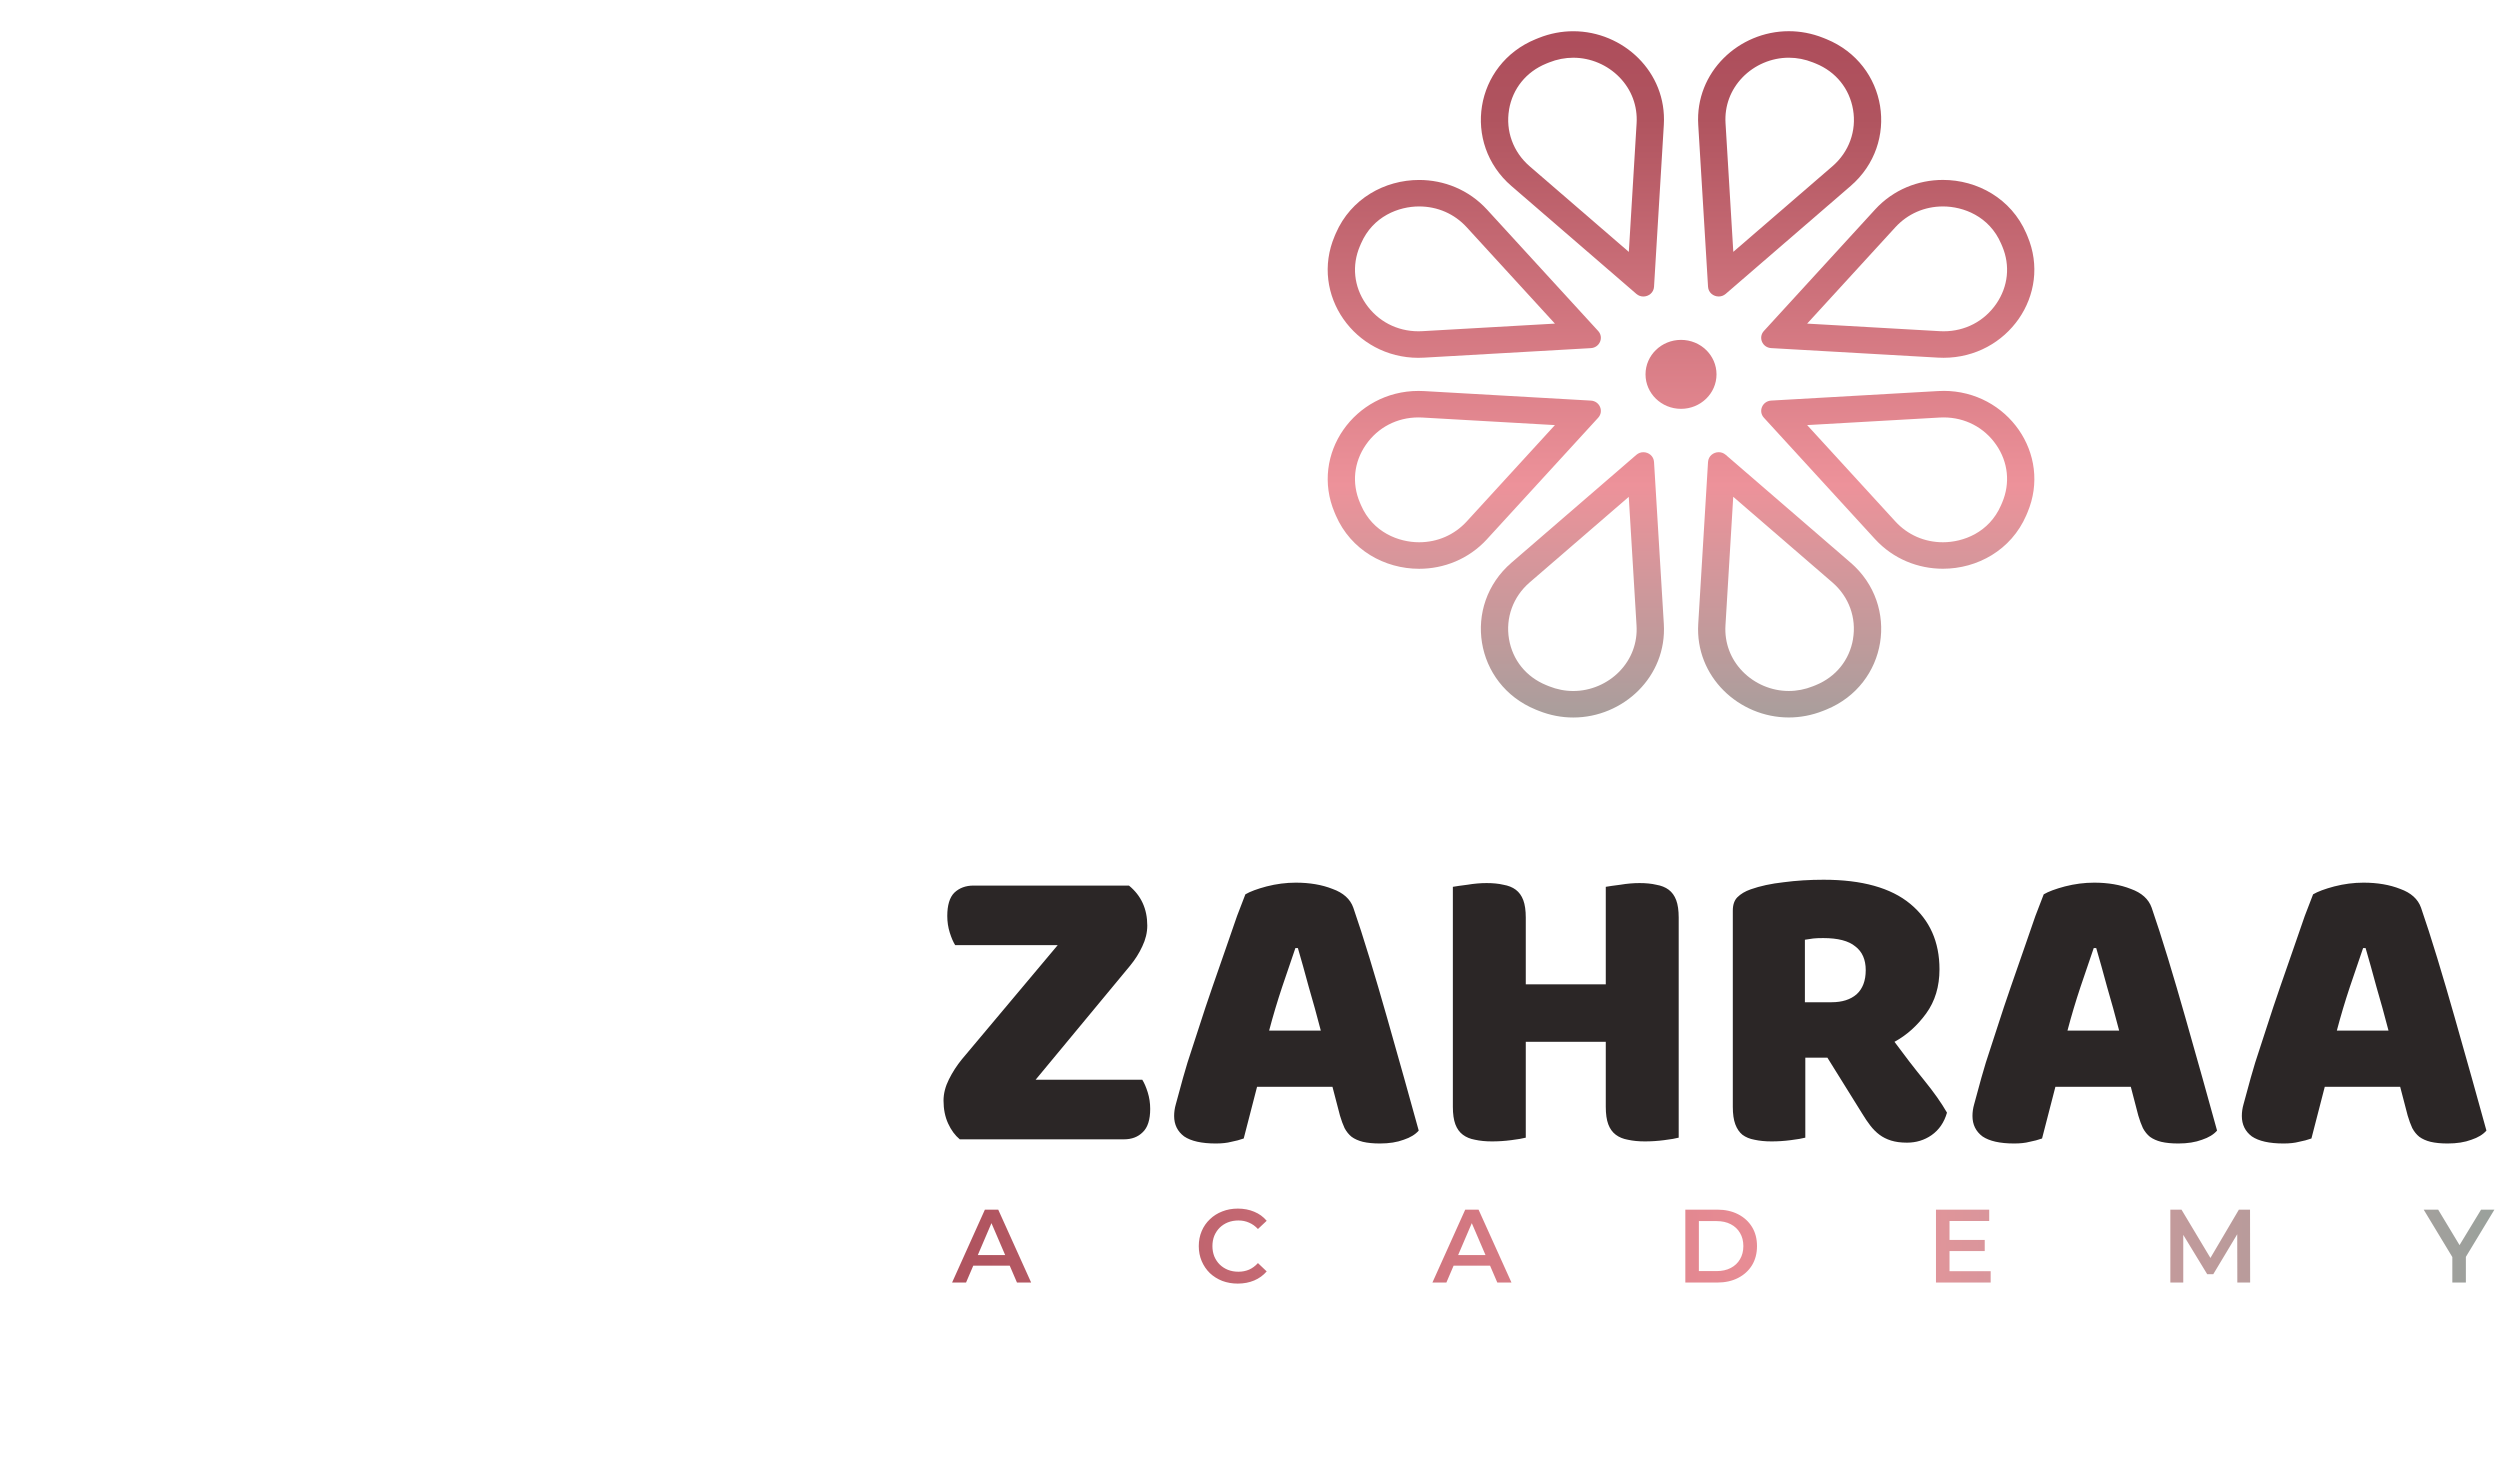 <svg width="384" height="225" viewBox="0 0 384 225" fill="none" xmlns="http://www.w3.org/2000/svg">
<path d="M232.157 28.573L251.344 45.141C251.666 45.419 252.047 45.545 252.42 45.545C253.231 45.545 254.003 44.955 254.059 44.052L255.564 19.165C256.053 11.057 249.308 4.798 241.655 4.798C239.904 4.798 238.113 5.124 236.345 5.83C236.188 5.894 236.031 5.955 235.873 6.02C226.48 9.867 224.538 21.995 232.157 28.576V28.573ZM231.787 16.845C232.338 13.612 234.42 11.03 237.505 9.768C237.648 9.707 237.795 9.65 237.941 9.592C239.146 9.11 240.397 8.866 241.658 8.866C244.313 8.866 246.905 9.965 248.766 11.885C250.611 13.785 251.54 16.285 251.383 18.924L250.188 38.692L234.948 25.533C232.419 23.348 231.238 20.102 231.793 16.848L231.787 16.845Z" fill="url(#paint0_linear_153_228)"/>
<path d="M287.994 32.202L270.934 50.837C270.029 51.828 270.696 53.395 272.058 53.469L297.684 54.932C297.97 54.949 298.257 54.955 298.54 54.955C308.345 54.955 315.212 45.236 311.415 36.267C311.352 36.114 311.286 35.961 311.22 35.809C308.911 30.496 303.713 27.636 298.435 27.636C294.648 27.636 290.823 29.105 287.994 32.199V32.202ZM298.435 31.71C301.554 31.71 305.536 33.203 307.356 37.393C307.419 37.535 307.479 37.674 307.538 37.817C308.795 40.782 308.46 44.008 306.623 46.671C304.775 49.351 301.83 50.885 298.54 50.885C298.337 50.885 298.135 50.878 297.932 50.867L277.578 49.707L291.127 34.906C293.014 32.847 295.609 31.71 298.435 31.71Z" fill="url(#paint1_linear_153_228)"/>
<path d="M262.355 44.049C262.411 44.955 263.182 45.541 263.993 45.541C264.367 45.541 264.747 45.416 265.069 45.138L284.256 28.569C291.875 21.991 289.933 9.863 280.54 6.013C280.383 5.948 280.225 5.884 280.068 5.823C278.301 5.117 276.505 4.792 274.759 4.792C267.109 4.792 260.36 11.051 260.849 19.159L262.355 44.045V44.049ZM267.65 11.882C269.512 9.965 272.104 8.863 274.759 8.863C276.016 8.863 277.267 9.107 278.475 9.589C278.622 9.646 278.765 9.704 278.912 9.765C281.996 11.027 284.078 13.609 284.63 16.842C285.186 20.095 284.005 23.341 281.476 25.526L266.235 38.685L265.041 18.918C264.88 16.278 265.809 13.782 267.657 11.879L267.65 11.882Z" fill="url(#paint2_linear_153_228)"/>
<path d="M217.873 54.959C218.156 54.959 218.439 54.952 218.729 54.935L244.355 53.473C245.713 53.395 246.384 51.828 245.479 50.84L228.419 32.206C225.59 29.115 221.765 27.643 217.978 27.643C212.7 27.643 207.502 30.503 205.193 35.815C205.127 35.968 205.061 36.121 204.998 36.273C201.197 45.243 208.065 54.962 217.873 54.962V54.959ZM208.875 37.817C208.935 37.674 208.994 37.535 209.057 37.393C210.877 33.203 214.859 31.71 217.978 31.71C220.804 31.71 223.4 32.844 225.286 34.906L238.836 49.707L218.481 50.867C218.279 50.878 218.073 50.885 217.873 50.885C214.583 50.885 211.638 49.348 209.79 46.668C207.953 44.005 207.621 40.779 208.875 37.813V37.817Z" fill="url(#paint3_linear_153_228)"/>
<path d="M284.256 86.429L265.069 69.86C264.747 69.582 264.367 69.457 263.993 69.457C263.183 69.457 262.411 70.047 262.355 70.949L260.849 95.836C260.36 103.944 267.105 110.203 274.759 110.203C276.509 110.203 278.301 109.877 280.068 109.172C280.225 109.107 280.383 109.046 280.54 108.982C289.933 105.135 291.875 93.007 284.256 86.425V86.429ZM284.627 98.156C284.075 101.389 281.993 103.971 278.912 105.233C278.765 105.294 278.619 105.352 278.472 105.409C277.267 105.891 276.016 106.135 274.755 106.135C272.1 106.135 269.509 105.036 267.647 103.116C265.802 101.216 264.873 98.716 265.03 96.077L266.225 76.309L281.465 89.468C283.994 91.653 285.175 94.9 284.62 98.153L284.627 98.156Z" fill="url(#paint4_linear_153_228)"/>
<path d="M298.54 60.043C298.257 60.043 297.974 60.05 297.684 60.067L272.058 61.529C270.7 61.607 270.029 63.174 270.934 64.161L287.994 82.796C290.823 85.886 294.648 87.359 298.435 87.359C303.713 87.359 308.911 84.499 311.22 79.186C311.286 79.034 311.352 78.881 311.415 78.728C315.216 69.759 308.348 60.039 298.54 60.039V60.043ZM307.538 77.185C307.479 77.327 307.419 77.466 307.356 77.609C305.536 81.799 301.554 83.291 298.435 83.291C295.609 83.291 293.014 82.155 291.127 80.096L277.578 65.294L297.932 64.134C298.134 64.124 298.341 64.117 298.54 64.117C301.83 64.117 304.775 65.654 306.623 68.331C308.46 70.994 308.792 74.22 307.538 77.185Z" fill="url(#paint5_linear_153_228)"/>
<path d="M254.058 70.953C254.003 70.047 253.231 69.46 252.42 69.46C252.046 69.46 251.666 69.585 251.344 69.864L232.157 86.432C224.538 93.01 226.48 105.138 235.873 108.988C236.031 109.053 236.188 109.117 236.345 109.178C238.112 109.884 239.908 110.21 241.654 110.21C249.304 110.21 256.053 103.951 255.564 95.843L254.058 70.956V70.953ZM248.763 103.12C246.901 105.036 244.309 106.139 241.654 106.139C240.397 106.139 239.146 105.895 237.938 105.413C237.791 105.355 237.644 105.294 237.501 105.236C234.417 103.974 232.335 101.393 231.783 98.16C231.231 94.906 232.408 91.66 234.937 89.475L250.178 76.316L251.372 96.084C251.533 98.723 250.604 101.22 248.756 103.123L248.763 103.12Z" fill="url(#paint6_linear_153_228)"/>
<path d="M228.419 82.799L245.479 64.165C246.384 63.174 245.717 61.607 244.355 61.532L218.729 60.07C218.443 60.053 218.156 60.047 217.873 60.047C208.068 60.047 201.201 69.766 204.998 78.735C205.064 78.888 205.127 79.041 205.193 79.193C207.502 84.506 212.7 87.366 217.978 87.366C221.765 87.366 225.59 85.897 228.419 82.803V82.799ZM217.978 83.291C214.859 83.291 210.877 81.799 209.057 77.609C208.994 77.467 208.934 77.328 208.875 77.185C207.618 74.22 207.953 70.994 209.79 68.331C211.638 65.651 214.583 64.117 217.873 64.117C218.076 64.117 218.279 64.124 218.481 64.134L238.835 65.295L225.286 80.096C223.399 82.155 220.804 83.291 217.978 83.291Z" fill="url(#paint7_linear_153_228)"/>
<path d="M258.205 62.798C261.216 62.798 263.657 60.427 263.657 57.502C263.657 54.577 261.216 52.206 258.205 52.206C255.193 52.206 252.752 54.577 252.752 57.502C252.752 60.427 255.193 62.798 258.205 62.798Z" fill="url(#paint8_linear_153_228)"/>
<path d="M162.462 145.176H146.718C146.419 144.707 146.142 144.067 145.886 143.256C145.63 142.445 145.502 141.592 145.502 140.696C145.502 139.032 145.865 137.837 146.59 137.112C147.358 136.387 148.339 136.024 149.534 136.024H173.406C175.283 137.56 176.222 139.608 176.222 142.168C176.222 143.235 175.966 144.301 175.454 145.368C174.985 146.392 174.366 147.373 173.598 148.312L159.07 165.848H175.454C175.753 166.317 176.03 166.957 176.286 167.768C176.542 168.579 176.67 169.432 176.67 170.328C176.67 171.992 176.286 173.187 175.518 173.912C174.793 174.637 173.833 175 172.638 175H147.422C146.697 174.403 146.099 173.592 145.63 172.568C145.161 171.544 144.926 170.371 144.926 169.048C144.926 167.981 145.203 166.893 145.758 165.784C146.313 164.675 146.974 163.651 147.742 162.712L162.462 145.176ZM191.291 137.368C192.016 136.941 193.104 136.536 194.555 136.152C196.048 135.768 197.542 135.576 199.035 135.576C201.168 135.576 203.046 135.896 204.667 136.536C206.331 137.133 207.398 138.093 207.867 139.416C208.635 141.635 209.467 144.216 210.363 147.16C211.259 150.104 212.155 153.155 213.051 156.312C213.947 159.427 214.822 162.52 215.675 165.592C216.528 168.621 217.275 171.309 217.915 173.656C217.403 174.253 216.635 174.723 215.611 175.064C214.587 175.448 213.371 175.64 211.963 175.64C210.939 175.64 210.064 175.555 209.339 175.384C208.656 175.213 208.08 174.957 207.611 174.616C207.184 174.275 206.822 173.827 206.523 173.272C206.267 172.717 206.032 172.077 205.819 171.352L204.667 166.936H193.083C192.742 168.216 192.4 169.539 192.059 170.904C191.718 172.269 191.376 173.592 191.035 174.872C190.438 175.085 189.798 175.256 189.115 175.384C188.475 175.555 187.686 175.64 186.747 175.64C184.571 175.64 182.95 175.277 181.883 174.552C180.859 173.784 180.347 172.739 180.347 171.416C180.347 170.819 180.432 170.221 180.603 169.624C180.774 169.027 180.966 168.323 181.179 167.512C181.478 166.36 181.883 164.931 182.395 163.224C182.95 161.517 183.547 159.683 184.187 157.72C184.827 155.715 185.51 153.667 186.235 151.576C186.96 149.485 187.643 147.523 188.283 145.688C188.923 143.811 189.499 142.147 190.011 140.696C190.566 139.245 190.992 138.136 191.291 137.368ZM198.971 145.624C198.374 147.416 197.691 149.421 196.923 151.64C196.198 153.816 195.536 156.035 194.939 158.296H202.875C202.278 155.992 201.659 153.752 201.019 151.576C200.422 149.357 199.867 147.373 199.355 145.624H198.971ZM257.848 174.744C257.379 174.872 256.632 175 255.608 175.128C254.627 175.256 253.645 175.32 252.664 175.32C251.683 175.32 250.808 175.235 250.04 175.064C249.315 174.936 248.696 174.68 248.184 174.296C247.672 173.912 247.288 173.379 247.032 172.696C246.776 172.013 246.648 171.117 246.648 170.008V160.024H234.36V174.744C233.891 174.872 233.144 175 232.12 175.128C231.139 175.256 230.157 175.32 229.176 175.32C228.195 175.32 227.32 175.235 226.552 175.064C225.827 174.936 225.208 174.68 224.696 174.296C224.184 173.912 223.8 173.379 223.544 172.696C223.288 172.013 223.16 171.117 223.16 170.008V136.216C223.629 136.131 224.376 136.024 225.4 135.896C226.424 135.725 227.405 135.64 228.344 135.64C229.325 135.64 230.179 135.725 230.904 135.896C231.672 136.024 232.312 136.28 232.824 136.664C233.336 137.048 233.72 137.581 233.976 138.264C234.232 138.947 234.36 139.843 234.36 140.952V151.192H246.648V136.216C247.117 136.131 247.864 136.024 248.888 135.896C249.912 135.725 250.893 135.64 251.832 135.64C252.813 135.64 253.667 135.725 254.392 135.896C255.16 136.024 255.8 136.28 256.312 136.664C256.824 137.048 257.208 137.581 257.464 138.264C257.72 138.947 257.848 139.843 257.848 140.952V174.744ZM277.296 162.456V174.744C276.827 174.872 276.08 175 275.056 175.128C274.075 175.256 273.093 175.32 272.112 175.32C271.131 175.32 270.256 175.235 269.488 175.064C268.763 174.936 268.144 174.68 267.632 174.296C267.163 173.912 266.8 173.379 266.544 172.696C266.288 172.013 266.16 171.117 266.16 170.008V139.864C266.16 138.968 266.395 138.285 266.864 137.816C267.376 137.304 268.059 136.899 268.912 136.6C270.363 136.088 272.048 135.725 273.968 135.512C275.888 135.256 277.936 135.128 280.112 135.128C286 135.128 290.437 136.365 293.424 138.84C296.411 141.315 297.904 144.664 297.904 148.888C297.904 151.533 297.221 153.795 295.856 155.672C294.491 157.549 292.869 159 290.992 160.024C292.528 162.115 294.043 164.077 295.536 165.912C297.029 167.747 298.203 169.411 299.056 170.904C298.629 172.397 297.84 173.549 296.688 174.36C295.579 175.128 294.32 175.512 292.912 175.512C291.973 175.512 291.163 175.405 290.48 175.192C289.797 174.979 289.2 174.68 288.688 174.296C288.176 173.912 287.707 173.443 287.28 172.888C286.853 172.333 286.448 171.736 286.064 171.096L280.688 162.456H277.296ZM281.328 153.944C282.949 153.944 284.229 153.539 285.168 152.728C286.107 151.875 286.576 150.637 286.576 149.016C286.576 147.395 286.043 146.179 284.976 145.368C283.952 144.515 282.309 144.088 280.048 144.088C279.408 144.088 278.896 144.109 278.512 144.152C278.128 144.195 277.701 144.259 277.232 144.344V153.944H281.328ZM313.916 137.368C314.641 136.941 315.729 136.536 317.18 136.152C318.673 135.768 320.167 135.576 321.66 135.576C323.793 135.576 325.671 135.896 327.292 136.536C328.956 137.133 330.023 138.093 330.492 139.416C331.26 141.635 332.092 144.216 332.988 147.16C333.884 150.104 334.78 153.155 335.676 156.312C336.572 159.427 337.447 162.52 338.3 165.592C339.153 168.621 339.9 171.309 340.54 173.656C340.028 174.253 339.26 174.723 338.236 175.064C337.212 175.448 335.996 175.64 334.588 175.64C333.564 175.64 332.689 175.555 331.964 175.384C331.281 175.213 330.705 174.957 330.236 174.616C329.809 174.275 329.447 173.827 329.148 173.272C328.892 172.717 328.657 172.077 328.444 171.352L327.292 166.936H315.708C315.367 168.216 315.025 169.539 314.684 170.904C314.343 172.269 314.001 173.592 313.66 174.872C313.063 175.085 312.423 175.256 311.74 175.384C311.1 175.555 310.311 175.64 309.372 175.64C307.196 175.64 305.575 175.277 304.508 174.552C303.484 173.784 302.972 172.739 302.972 171.416C302.972 170.819 303.057 170.221 303.228 169.624C303.399 169.027 303.591 168.323 303.804 167.512C304.103 166.36 304.508 164.931 305.02 163.224C305.575 161.517 306.172 159.683 306.812 157.72C307.452 155.715 308.135 153.667 308.86 151.576C309.585 149.485 310.268 147.523 310.908 145.688C311.548 143.811 312.124 142.147 312.636 140.696C313.191 139.245 313.617 138.136 313.916 137.368ZM321.596 145.624C320.999 147.416 320.316 149.421 319.548 151.64C318.823 153.816 318.161 156.035 317.564 158.296H325.5C324.903 155.992 324.284 153.752 323.644 151.576C323.047 149.357 322.492 147.373 321.98 145.624H321.596ZM355.291 137.368C356.016 136.941 357.104 136.536 358.555 136.152C360.048 135.768 361.542 135.576 363.035 135.576C365.168 135.576 367.046 135.896 368.667 136.536C370.331 137.133 371.398 138.093 371.867 139.416C372.635 141.635 373.467 144.216 374.363 147.16C375.259 150.104 376.155 153.155 377.051 156.312C377.947 159.427 378.822 162.52 379.675 165.592C380.528 168.621 381.275 171.309 381.915 173.656C381.403 174.253 380.635 174.723 379.611 175.064C378.587 175.448 377.371 175.64 375.963 175.64C374.939 175.64 374.064 175.555 373.339 175.384C372.656 175.213 372.08 174.957 371.611 174.616C371.184 174.275 370.822 173.827 370.523 173.272C370.267 172.717 370.032 172.077 369.819 171.352L368.667 166.936H357.083C356.742 168.216 356.4 169.539 356.059 170.904C355.718 172.269 355.376 173.592 355.035 174.872C354.438 175.085 353.798 175.256 353.115 175.384C352.475 175.555 351.686 175.64 350.747 175.64C348.571 175.64 346.95 175.277 345.883 174.552C344.859 173.784 344.347 172.739 344.347 171.416C344.347 170.819 344.432 170.221 344.603 169.624C344.774 169.027 344.966 168.323 345.179 167.512C345.478 166.36 345.883 164.931 346.395 163.224C346.95 161.517 347.547 159.683 348.187 157.72C348.827 155.715 349.51 153.667 350.235 151.576C350.96 149.485 351.643 147.523 352.283 145.688C352.923 143.811 353.499 142.147 354.011 140.696C354.566 139.245 354.992 138.136 355.291 137.368ZM362.971 145.624C362.374 147.416 361.691 149.421 360.923 151.64C360.198 153.816 359.536 156.035 358.939 158.296H366.875C366.278 155.992 365.659 153.752 365.019 151.576C364.422 149.357 363.867 147.373 363.355 145.624H362.971Z" fill="#2B2626"/>
<path d="M146.24 197L151.28 185.8H153.328L158.384 197H156.208L151.872 186.904H152.704L148.384 197H146.24ZM148.56 194.408L149.12 192.776H155.168L155.728 194.408H148.56ZM190.116 197.16C189.263 197.16 188.468 197.021 187.732 196.744C187.007 196.456 186.372 196.056 185.828 195.544C185.295 195.021 184.879 194.408 184.58 193.704C184.281 193 184.132 192.232 184.132 191.4C184.132 190.568 184.281 189.8 184.58 189.096C184.879 188.392 185.3 187.784 185.844 187.272C186.388 186.749 187.023 186.349 187.748 186.072C188.473 185.784 189.268 185.64 190.132 185.64C191.049 185.64 191.887 185.8 192.644 186.12C193.401 186.429 194.041 186.893 194.564 187.512L193.22 188.776C192.815 188.339 192.361 188.013 191.86 187.8C191.359 187.576 190.815 187.464 190.228 187.464C189.641 187.464 189.103 187.56 188.612 187.752C188.132 187.944 187.711 188.216 187.348 188.568C186.996 188.92 186.719 189.336 186.516 189.816C186.324 190.296 186.228 190.824 186.228 191.4C186.228 191.976 186.324 192.504 186.516 192.984C186.719 193.464 186.996 193.88 187.348 194.232C187.711 194.584 188.132 194.856 188.612 195.048C189.103 195.24 189.641 195.336 190.228 195.336C190.815 195.336 191.359 195.229 191.86 195.016C192.361 194.792 192.815 194.456 193.22 194.008L194.564 195.288C194.041 195.896 193.401 196.36 192.644 196.68C191.887 197 191.044 197.16 190.116 197.16ZM220.019 197L225.059 185.8H227.107L232.163 197H229.987L225.651 186.904H226.483L222.163 197H220.019ZM222.339 194.408L222.899 192.776H228.947L229.507 194.408H222.339ZM258.867 197V185.8H263.763C264.979 185.8 266.046 186.035 266.963 186.504C267.88 186.973 268.595 187.624 269.107 188.456C269.619 189.288 269.875 190.269 269.875 191.4C269.875 192.52 269.619 193.501 269.107 194.344C268.595 195.176 267.88 195.827 266.963 196.296C266.046 196.765 264.979 197 263.763 197H258.867ZM260.947 195.24H263.667C264.51 195.24 265.235 195.08 265.843 194.76C266.462 194.44 266.936 193.992 267.267 193.416C267.608 192.84 267.779 192.168 267.779 191.4C267.779 190.621 267.608 189.949 267.267 189.384C266.936 188.808 266.462 188.36 265.843 188.04C265.235 187.72 264.51 187.56 263.667 187.56H260.947V195.24ZM299.286 190.456H304.854V192.168H299.286V190.456ZM299.446 195.256H305.766V197H297.366V185.8H305.542V187.544H299.446V195.256ZM333.365 197V185.8H335.077L339.973 193.976H339.077L343.893 185.8H345.605L345.621 197H343.653L343.637 188.888H344.053L339.957 195.72H339.029L334.869 188.888H335.349V197H333.365ZM376.678 197V192.568L377.142 193.848L372.278 185.8H374.502L378.406 192.28H377.158L381.094 185.8H383.142L378.278 193.848L378.758 192.568V197H376.678Z" fill="url(#paint9_linear_153_228)"/>
<defs>
<linearGradient id="paint0_linear_153_228" x1="258.207" y1="-33.5" x2="258.207" y2="129.5" gradientUnits="userSpaceOnUse">
<stop stop-color="#A63A50"/>
<stop offset="0.318" stop-color="#B0545F"/>
<stop offset="0.663" stop-color="#ED929A"/>
<stop offset="1" stop-color="#84A59D"/>
</linearGradient>
<linearGradient id="paint1_linear_153_228" x1="258.207" y1="-33.5" x2="258.207" y2="129.5" gradientUnits="userSpaceOnUse">
<stop stop-color="#A63A50"/>
<stop offset="0.318" stop-color="#B0545F"/>
<stop offset="0.663" stop-color="#ED929A"/>
<stop offset="1" stop-color="#84A59D"/>
</linearGradient>
<linearGradient id="paint2_linear_153_228" x1="258.207" y1="-33.5" x2="258.207" y2="129.5" gradientUnits="userSpaceOnUse">
<stop stop-color="#A63A50"/>
<stop offset="0.318" stop-color="#B0545F"/>
<stop offset="0.663" stop-color="#ED929A"/>
<stop offset="1" stop-color="#84A59D"/>
</linearGradient>
<linearGradient id="paint3_linear_153_228" x1="258.207" y1="-33.5" x2="258.207" y2="129.5" gradientUnits="userSpaceOnUse">
<stop stop-color="#A63A50"/>
<stop offset="0.318" stop-color="#B0545F"/>
<stop offset="0.663" stop-color="#ED929A"/>
<stop offset="1" stop-color="#84A59D"/>
</linearGradient>
<linearGradient id="paint4_linear_153_228" x1="258.207" y1="-33.5" x2="258.207" y2="129.5" gradientUnits="userSpaceOnUse">
<stop stop-color="#A63A50"/>
<stop offset="0.318" stop-color="#B0545F"/>
<stop offset="0.663" stop-color="#ED929A"/>
<stop offset="1" stop-color="#84A59D"/>
</linearGradient>
<linearGradient id="paint5_linear_153_228" x1="258.207" y1="-33.5" x2="258.207" y2="129.5" gradientUnits="userSpaceOnUse">
<stop stop-color="#A63A50"/>
<stop offset="0.318" stop-color="#B0545F"/>
<stop offset="0.663" stop-color="#ED929A"/>
<stop offset="1" stop-color="#84A59D"/>
</linearGradient>
<linearGradient id="paint6_linear_153_228" x1="258.207" y1="-33.5" x2="258.207" y2="129.5" gradientUnits="userSpaceOnUse">
<stop stop-color="#A63A50"/>
<stop offset="0.318" stop-color="#B0545F"/>
<stop offset="0.663" stop-color="#ED929A"/>
<stop offset="1" stop-color="#84A59D"/>
</linearGradient>
<linearGradient id="paint7_linear_153_228" x1="258.207" y1="-33.5" x2="258.207" y2="129.5" gradientUnits="userSpaceOnUse">
<stop stop-color="#A63A50"/>
<stop offset="0.318" stop-color="#B0545F"/>
<stop offset="0.663" stop-color="#ED929A"/>
<stop offset="1" stop-color="#84A59D"/>
</linearGradient>
<linearGradient id="paint8_linear_153_228" x1="258.207" y1="-33.5" x2="258.207" y2="129.5" gradientUnits="userSpaceOnUse">
<stop stop-color="#A63A50"/>
<stop offset="0.318" stop-color="#B0545F"/>
<stop offset="0.663" stop-color="#ED929A"/>
<stop offset="1" stop-color="#84A59D"/>
</linearGradient>
<linearGradient id="paint9_linear_153_228" x1="27.605" y1="196.862" x2="409.462" y2="207.134" gradientUnits="userSpaceOnUse">
<stop stop-color="#A63A50"/>
<stop offset="0.318" stop-color="#B0545F"/>
<stop offset="0.663" stop-color="#ED929A"/>
<stop offset="1" stop-color="#84A59D"/>
</linearGradient>
</defs>
</svg>
